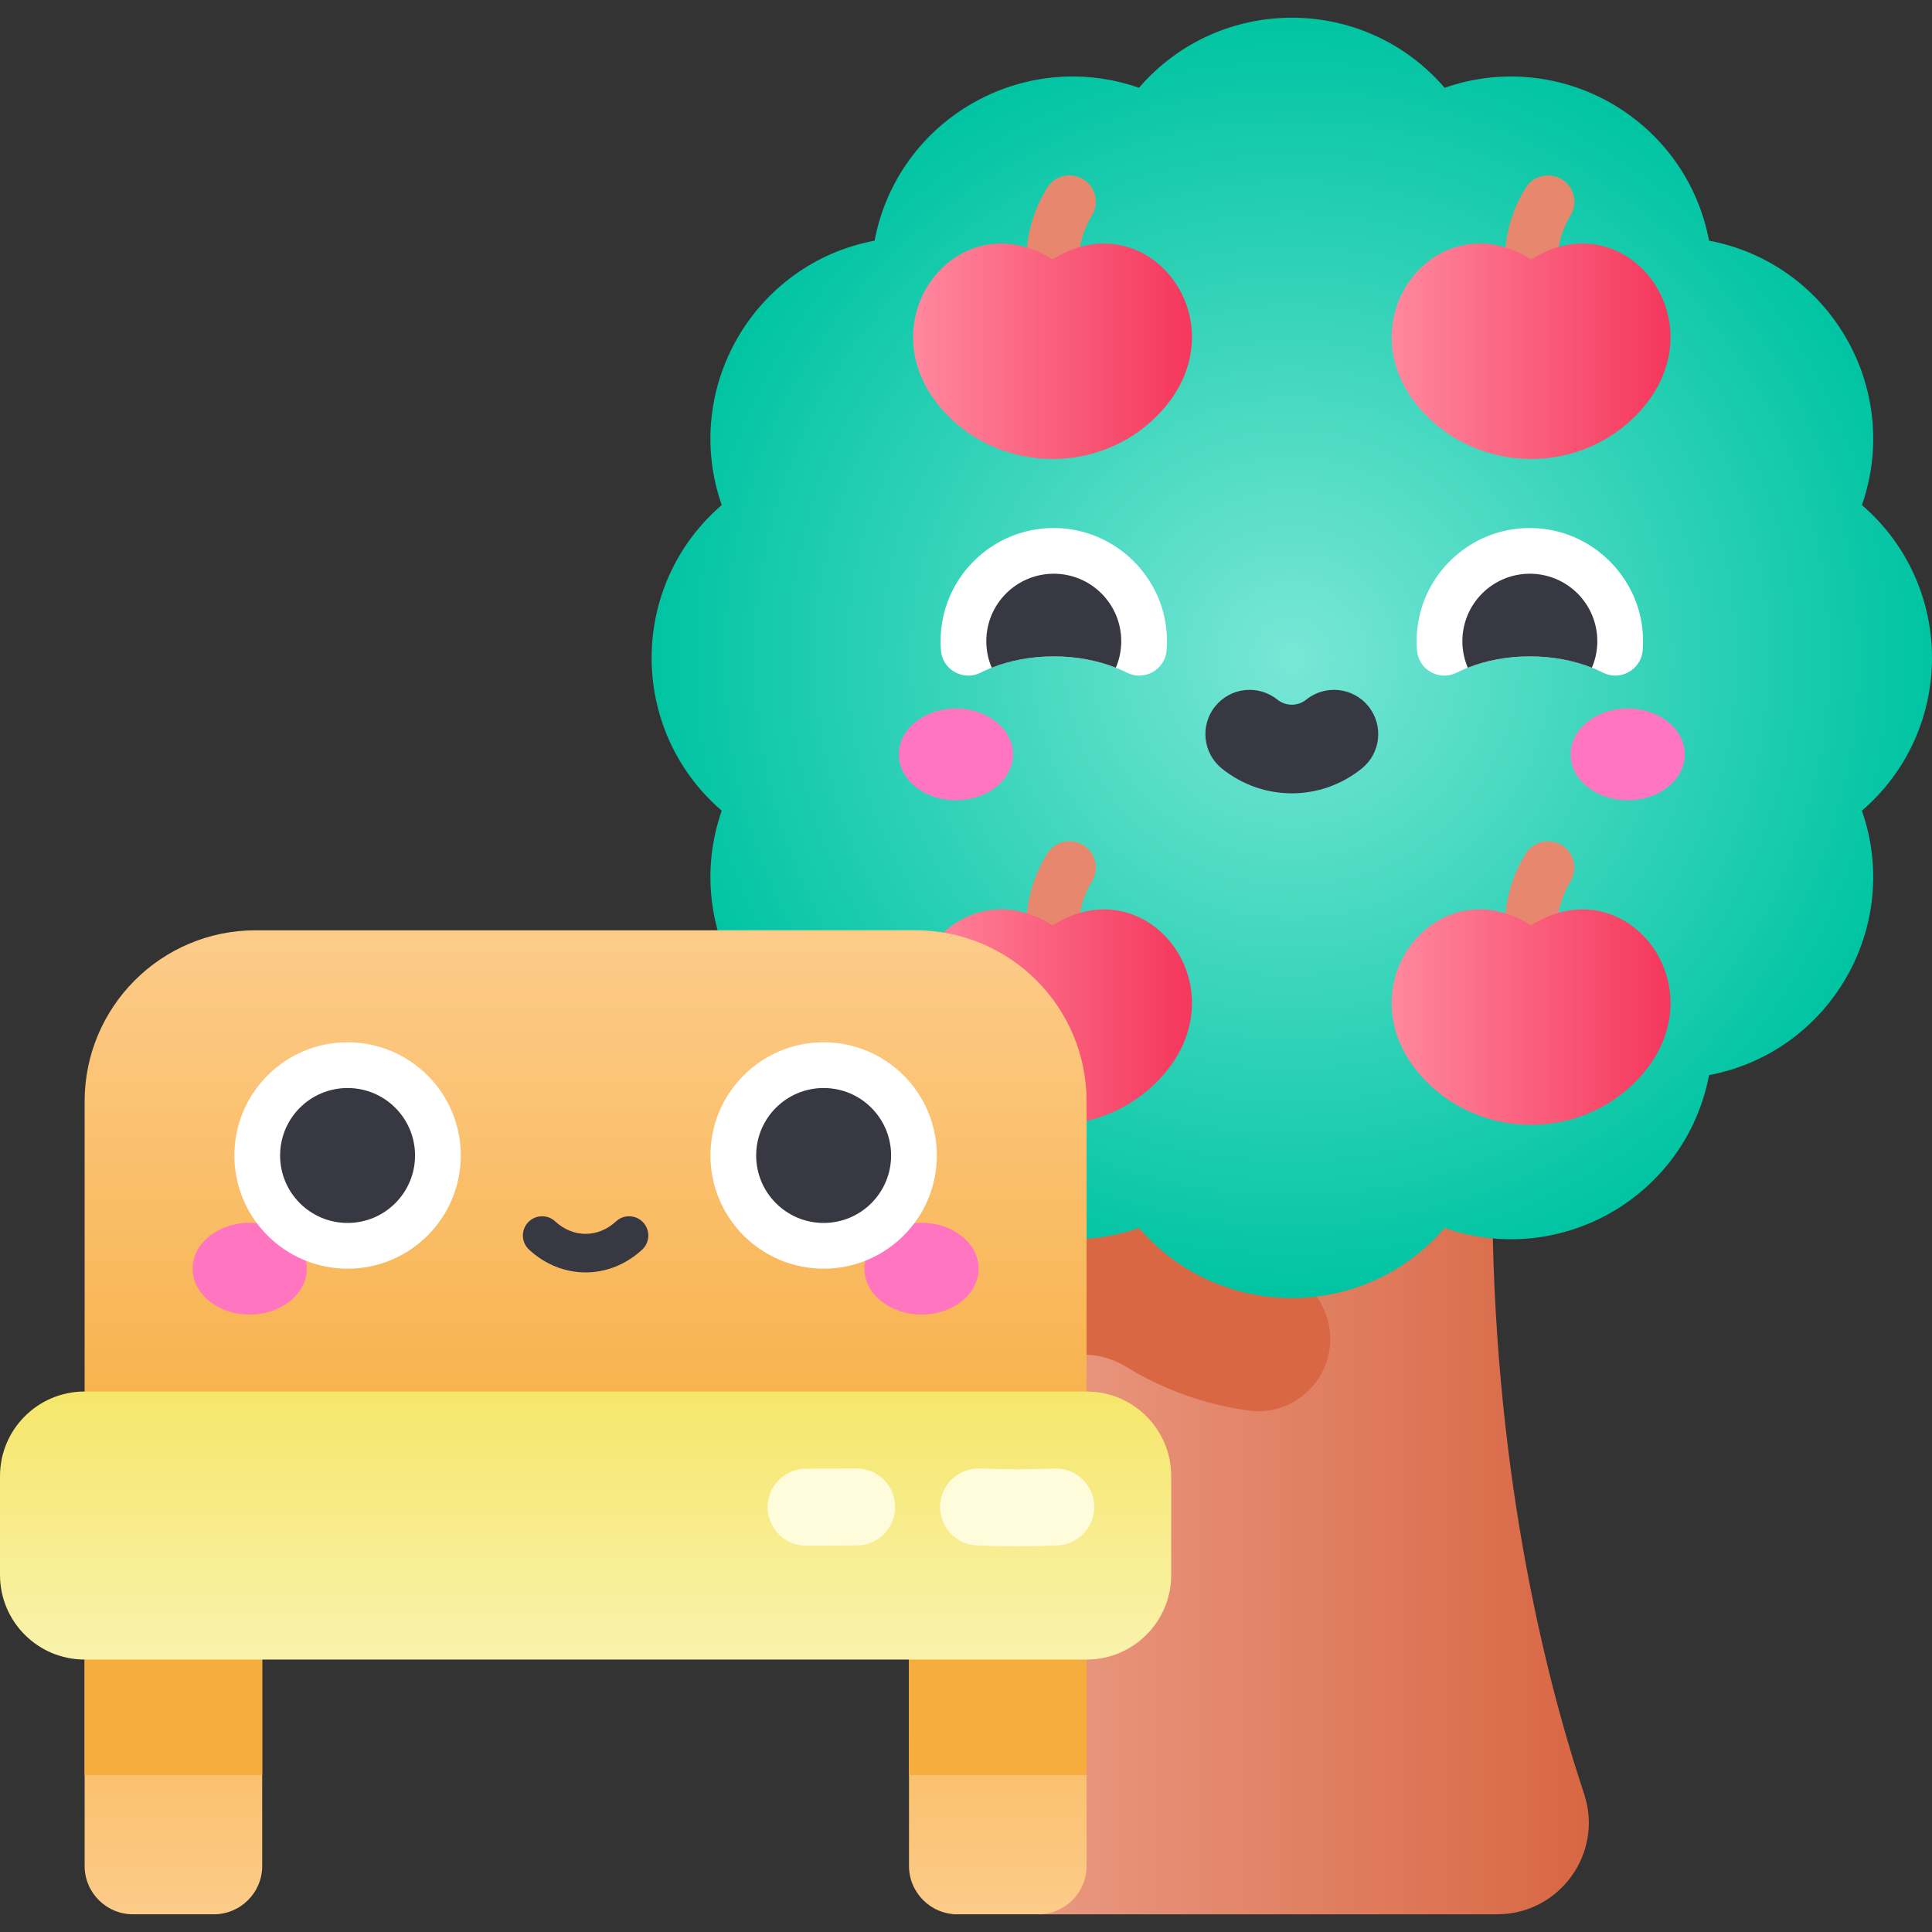 <svg id="Capa_1" enable-background="new 0 0 502 502" height="512" viewBox="0 0 502 502" width="512" xmlns="http://www.w3.org/2000/svg" xmlns:xlink="http://www.w3.org/1999/xlink"><rect x="0" y="0" width="502" height="502" fill="#333333" stroke="none"/><linearGradient id="lg1"><stop offset="0" stop-color="#d86743"/><stop offset=".979" stop-color="#e99780"/></linearGradient><linearGradient id="SVGID_1_" gradientUnits="userSpaceOnUse" x1="412.836" x2="269.758" xlink:href="#lg1" y1="403.09" y2="403.09"/><linearGradient id="SVGID_2_" gradientUnits="userSpaceOnUse" x1="248.763" x2="247.415" xlink:href="#lg1" y1="497.367" y2="497.367"/><radialGradient id="SVGID_3_" cx="335.657" cy="170.941" gradientUnits="userSpaceOnUse" r="166.343"><stop offset=".021" stop-color="#76e6d5"/><stop offset="1" stop-color="#00c4a2"/></radialGradient><linearGradient id="lg2"><stop offset=".021" stop-color="#f5385d"/><stop offset="1" stop-color="#ff889e"/></linearGradient><linearGradient id="SVGID_4_" gradientUnits="userSpaceOnUse" x1="309.718" x2="237.254" xlink:href="#lg2" y1="264.285" y2="264.285"/><linearGradient id="SVGID_5_" gradientUnits="userSpaceOnUse" x1="434.061" x2="361.596" xlink:href="#lg2" y1="264.285" y2="264.285"/><linearGradient id="lg3"><stop offset=".022" stop-color="#fccb88"/><stop offset=".999" stop-color="#f7ac3e"/></linearGradient><linearGradient id="SVGID_6_" gradientUnits="userSpaceOnUse" x1="152.16" x2="152.16" xlink:href="#lg3" y1="241.718" y2="396.385"/><linearGradient id="SVGID_7_" gradientUnits="userSpaceOnUse" x1="45.06" x2="45.06" xlink:href="#lg3" y1="497.402" y2="396.385"/><linearGradient id="SVGID_8_" gradientUnits="userSpaceOnUse" x1="259.26" x2="259.26" xlink:href="#lg3" y1="497.402" y2="396.385"/><linearGradient id="SVGID_9_" gradientUnits="userSpaceOnUse" x1="309.718" x2="237.254" xlink:href="#lg2" y1="91.265" y2="91.265"/><linearGradient id="SVGID_10_" gradientUnits="userSpaceOnUse" x1="434.061" x2="361.596" xlink:href="#lg2" y1="91.265" y2="91.265"/><linearGradient id="SVGID_11_" gradientUnits="userSpaceOnUse" x1="152.16" x2="152.16" y1="431.208" y2="361.563"><stop offset=".022" stop-color="#f9f2ab"/><stop offset=".999" stop-color="#f6e66a"/></linearGradient><g><g><path d="m282.331 308.777h105.404c0 71.398 13.391 125.747 23.876 157.359 5.107 15.398-6.398 31.266-22.621 31.266h-119.232v-151.859z" fill="url(#SVGID_1_)"/><path d="m247.415 497.402h1.348c-.447 0-.888-.025-1.322-.07-.016.043-.026.07-.026.07z" fill="url(#SVGID_2_)"/></g><path d="m335.312 331.127-61.504-30.894-67.565 8.543c14.087 26.037 41.597 43.233 72.455 43.233.715 0 1.43-.009 2.143-.028 4.13-.108 8.185.966 11.705 3.128 9.742 5.984 20.589 9.85 31.841 11.4 11.253 1.55 21.27-7.25 21.27-18.61 0-7.096-4.003-13.586-10.345-16.772z" fill="#da6743"/><path d="m483.788 210.647.069-.059c24.19-20.896 24.191-58.398 0-79.294l-.069-.059c10.524-30.22-8.265-62.732-39.703-68.702l-.016-.003-.003-.017c-5.97-31.438-38.481-50.227-68.701-39.703h-.001l-.059-.069c-20.896-24.19-58.398-24.19-79.294 0l-.059.069c-30.22-10.524-62.732 8.265-68.702 39.703l-.003.016-.017.003c-31.438 5.97-50.227 38.481-39.703 68.701v.001l-.069.059c-24.19 20.896-24.19 58.398 0 79.294l.069.059c-10.524 30.22 8.265 62.732 39.703 68.702l.016.003.003.017c5.97 31.438 38.481 50.227 68.701 39.703h.001l.059.069c20.896 24.19 58.398 24.19 79.294 0l.059-.069c30.22 10.524 62.732-8.265 68.702-39.703l.003-.016.017-.003c31.438-5.97 50.227-38.481 39.703-68.701z" fill="url(#SVGID_3_)"/><g fill="#e7886e"><path d="m282.738 47.591c-3.099-3.098-8.309-2.549-10.625 1.171-3.561 5.72-5.465 12.332-5.465 19.236v3.639h13.676v-3.639c0-4.289 1.175-8.397 3.374-11.957 1.672-2.708 1.29-6.201-.96-8.45z"/><path d="m407.08 47.591c-3.099-3.098-8.309-2.549-10.625 1.171-3.561 5.72-5.465 12.332-5.465 19.236v3.639h13.676v-3.639c0-4.289 1.175-8.397 3.374-11.957 1.672-2.708 1.29-6.201-.96-8.45z"/><path d="m282.738 220.61c-3.099-3.098-8.309-2.549-10.625 1.171-3.561 5.72-5.465 12.332-5.465 19.236v3.639h13.676v-3.639c0-4.289 1.175-8.397 3.374-11.957 1.672-2.708 1.29-6.2-.96-8.45z"/><path d="m407.08 220.61c-3.099-3.098-8.309-2.549-10.625 1.171-3.561 5.72-5.465 12.332-5.465 19.236v3.639h13.676v-3.639c0-4.289 1.175-8.397 3.374-11.957 1.672-2.708 1.29-6.2-.96-8.45z"/></g><path d="m273.486 240.421c-25.004-15.792-50.009 17.18-27.379 40.419 14.849 15.249 39.909 15.249 54.758 0 22.63-23.239-2.374-56.211-27.379-40.419z" fill="url(#SVGID_4_)"/><path d="m397.828 240.421c-25.004-15.792-50.009 17.18-27.379 40.419 14.849 15.249 39.909 15.249 54.758 0 22.63-23.239-2.374-56.211-27.379-40.419z" fill="url(#SVGID_5_)"/><path d="m237.875 241.718h-171.429c-24.553 0-44.457 19.904-44.457 44.457v110.211h260.342v-110.211c0-24.553-19.904-44.457-44.456-44.457z" fill="url(#SVGID_6_)"/><path d="m21.989 396.385v88.443c0 6.944 5.629 12.573 12.573 12.573h20.996c6.944 0 12.573-5.629 12.573-12.573v-88.443z" fill="url(#SVGID_7_)"/><path d="m282.331 396.385v88.443c0 6.944-5.629 12.573-12.573 12.573h-20.996c-6.944 0-12.573-5.629-12.573-12.573v-88.443z" fill="url(#SVGID_8_)"/><g><ellipse cx="64.881" cy="329.647" fill="#ff75c0" rx="14.833" ry="11.921"/><ellipse cx="239.44" cy="329.647" fill="#ff75c0" rx="14.833" ry="11.921"/><circle cx="90.311" cy="300.234" fill="#fff" r="29.413"/><circle cx="214.009" cy="300.234" fill="#fff" r="29.413"/><g fill="#383842"><g><circle cx="90.311" cy="300.234" r="17.531"/><circle cx="214.009" cy="300.234" r="17.531"/></g><path d="m152.16 330.617c-5.22 0-10.438-1.974-14.697-5.922-2.025-1.877-2.145-5.041-.268-7.066 1.878-2.025 5.041-2.145 7.066-.267 4.651 4.312 11.147 4.311 15.797 0 2.023-1.876 5.188-1.759 7.065.267 1.878 2.025 1.759 5.188-.267 7.066-4.256 3.948-9.476 5.922-14.696 5.922z"/></g></g><g><ellipse cx="248.378" cy="196.019" fill="#ff75c0" rx="14.833" ry="11.921"/><ellipse cx="422.937" cy="196.019" fill="#ff75c0" rx="14.833" ry="11.921"/><path d="m273.808 170.544c7.133 0 13.717 1.578 19.026 4.244 4.512 2.265 9.893-.796 10.294-5.829.113-1.413.125-2.855.029-4.318-.984-15.041-13.508-27.052-28.576-27.439-16.598-.425-30.186 12.902-30.186 29.404 0 .837.035 1.667.104 2.486.419 4.975 5.816 7.939 10.278 5.699 5.31-2.667 11.896-4.247 19.031-4.247z" fill="#fff"/><path d="m335.657 206.135c-6.403 0-12.805-2.14-18.147-6.42-4.955-3.97-5.754-11.204-1.784-16.159 3.97-4.956 11.204-5.753 16.159-1.784 2.221 1.78 5.324 1.78 7.545 0 4.953-3.969 12.188-3.171 16.159 1.784 3.97 4.955 3.171 12.189-1.784 16.159-5.343 4.28-11.745 6.42-18.148 6.42z" fill="#383842"/><path d="m273.808 170.544c5.885 0 11.394 1.075 16.125 2.947.905-2.115 1.405-4.439 1.405-6.885 0-9.682-7.849-17.531-17.531-17.531s-17.531 7.849-17.531 17.531c0 2.446.501 4.77 1.405 6.885 4.733-1.872 10.242-2.947 16.127-2.947z" fill="#383842"/><path d="m397.506 170.544c7.133 0 13.717 1.578 19.026 4.244 4.512 2.265 9.893-.796 10.294-5.829.113-1.413.125-2.855.029-4.318-.984-15.041-13.508-27.052-28.576-27.439-16.598-.425-30.186 12.902-30.186 29.404 0 .837.035 1.667.104 2.486.419 4.975 5.816 7.939 10.278 5.699 5.31-2.667 11.896-4.247 19.031-4.247z" fill="#fff"/><path d="m397.506 170.544c5.885 0 11.394 1.075 16.125 2.947.905-2.115 1.405-4.439 1.405-6.885 0-9.682-7.849-17.531-17.531-17.531s-17.531 7.849-17.531 17.531c0 2.446.501 4.77 1.405 6.885 4.733-1.872 10.243-2.947 16.127-2.947z" fill="#383842"/></g><path d="m273.486 67.402c-25.004-15.792-50.009 17.18-27.379 40.419 14.849 15.249 39.909 15.249 54.758 0 22.63-23.239-2.374-56.211-27.379-40.419z" fill="url(#SVGID_9_)"/><path d="m397.828 67.402c-25.004-15.792-50.009 17.18-27.379 40.419 14.849 15.249 39.909 15.249 54.758 0 22.63-23.239-2.374-56.211-27.379-40.419z" fill="url(#SVGID_10_)"/><path d="m236.189 396.385h46.142v64.823h-46.142z" fill="#f7ac3e"/><path d="m21.989 396.385h46.142v64.823h-46.142z" fill="#f7ac3e"/><path d="m282.331 361.563h-260.342c-12.144 0-21.989 9.845-21.989 21.989v25.667c0 12.144 9.845 21.989 21.989 21.989h260.342c12.144 0 21.989-9.845 21.989-21.989v-25.667c.001-12.144-9.844-21.989-21.989-21.989z" fill="url(#SVGID_11_)"/><g><path d="m264.434 401.781c-3.129 0-6.305-.075-10.52-.224-5.519-.196-9.835-4.829-9.639-10.348.196-5.52 4.828-9.836 10.348-9.639 7.951.282 11.744.282 19.326.001 5.517-.21 10.159 4.103 10.365 9.622.205 5.519-4.103 10.159-9.622 10.364-4.038.149-7.125.224-10.258.224z" fill="#fffcdc"/></g><g><path d="m209.452 401.617c-5.505 0-9.978-4.452-9.999-9.962-.021-5.523 4.439-10.017 9.961-10.038l13.117-.055c5.517-.046 10.02 4.432 10.045 9.955s-4.433 10.02-9.955 10.045l-13.129.055c-.014 0-.028 0-.04 0z" fill="#fffcdc"/></g></g></svg>